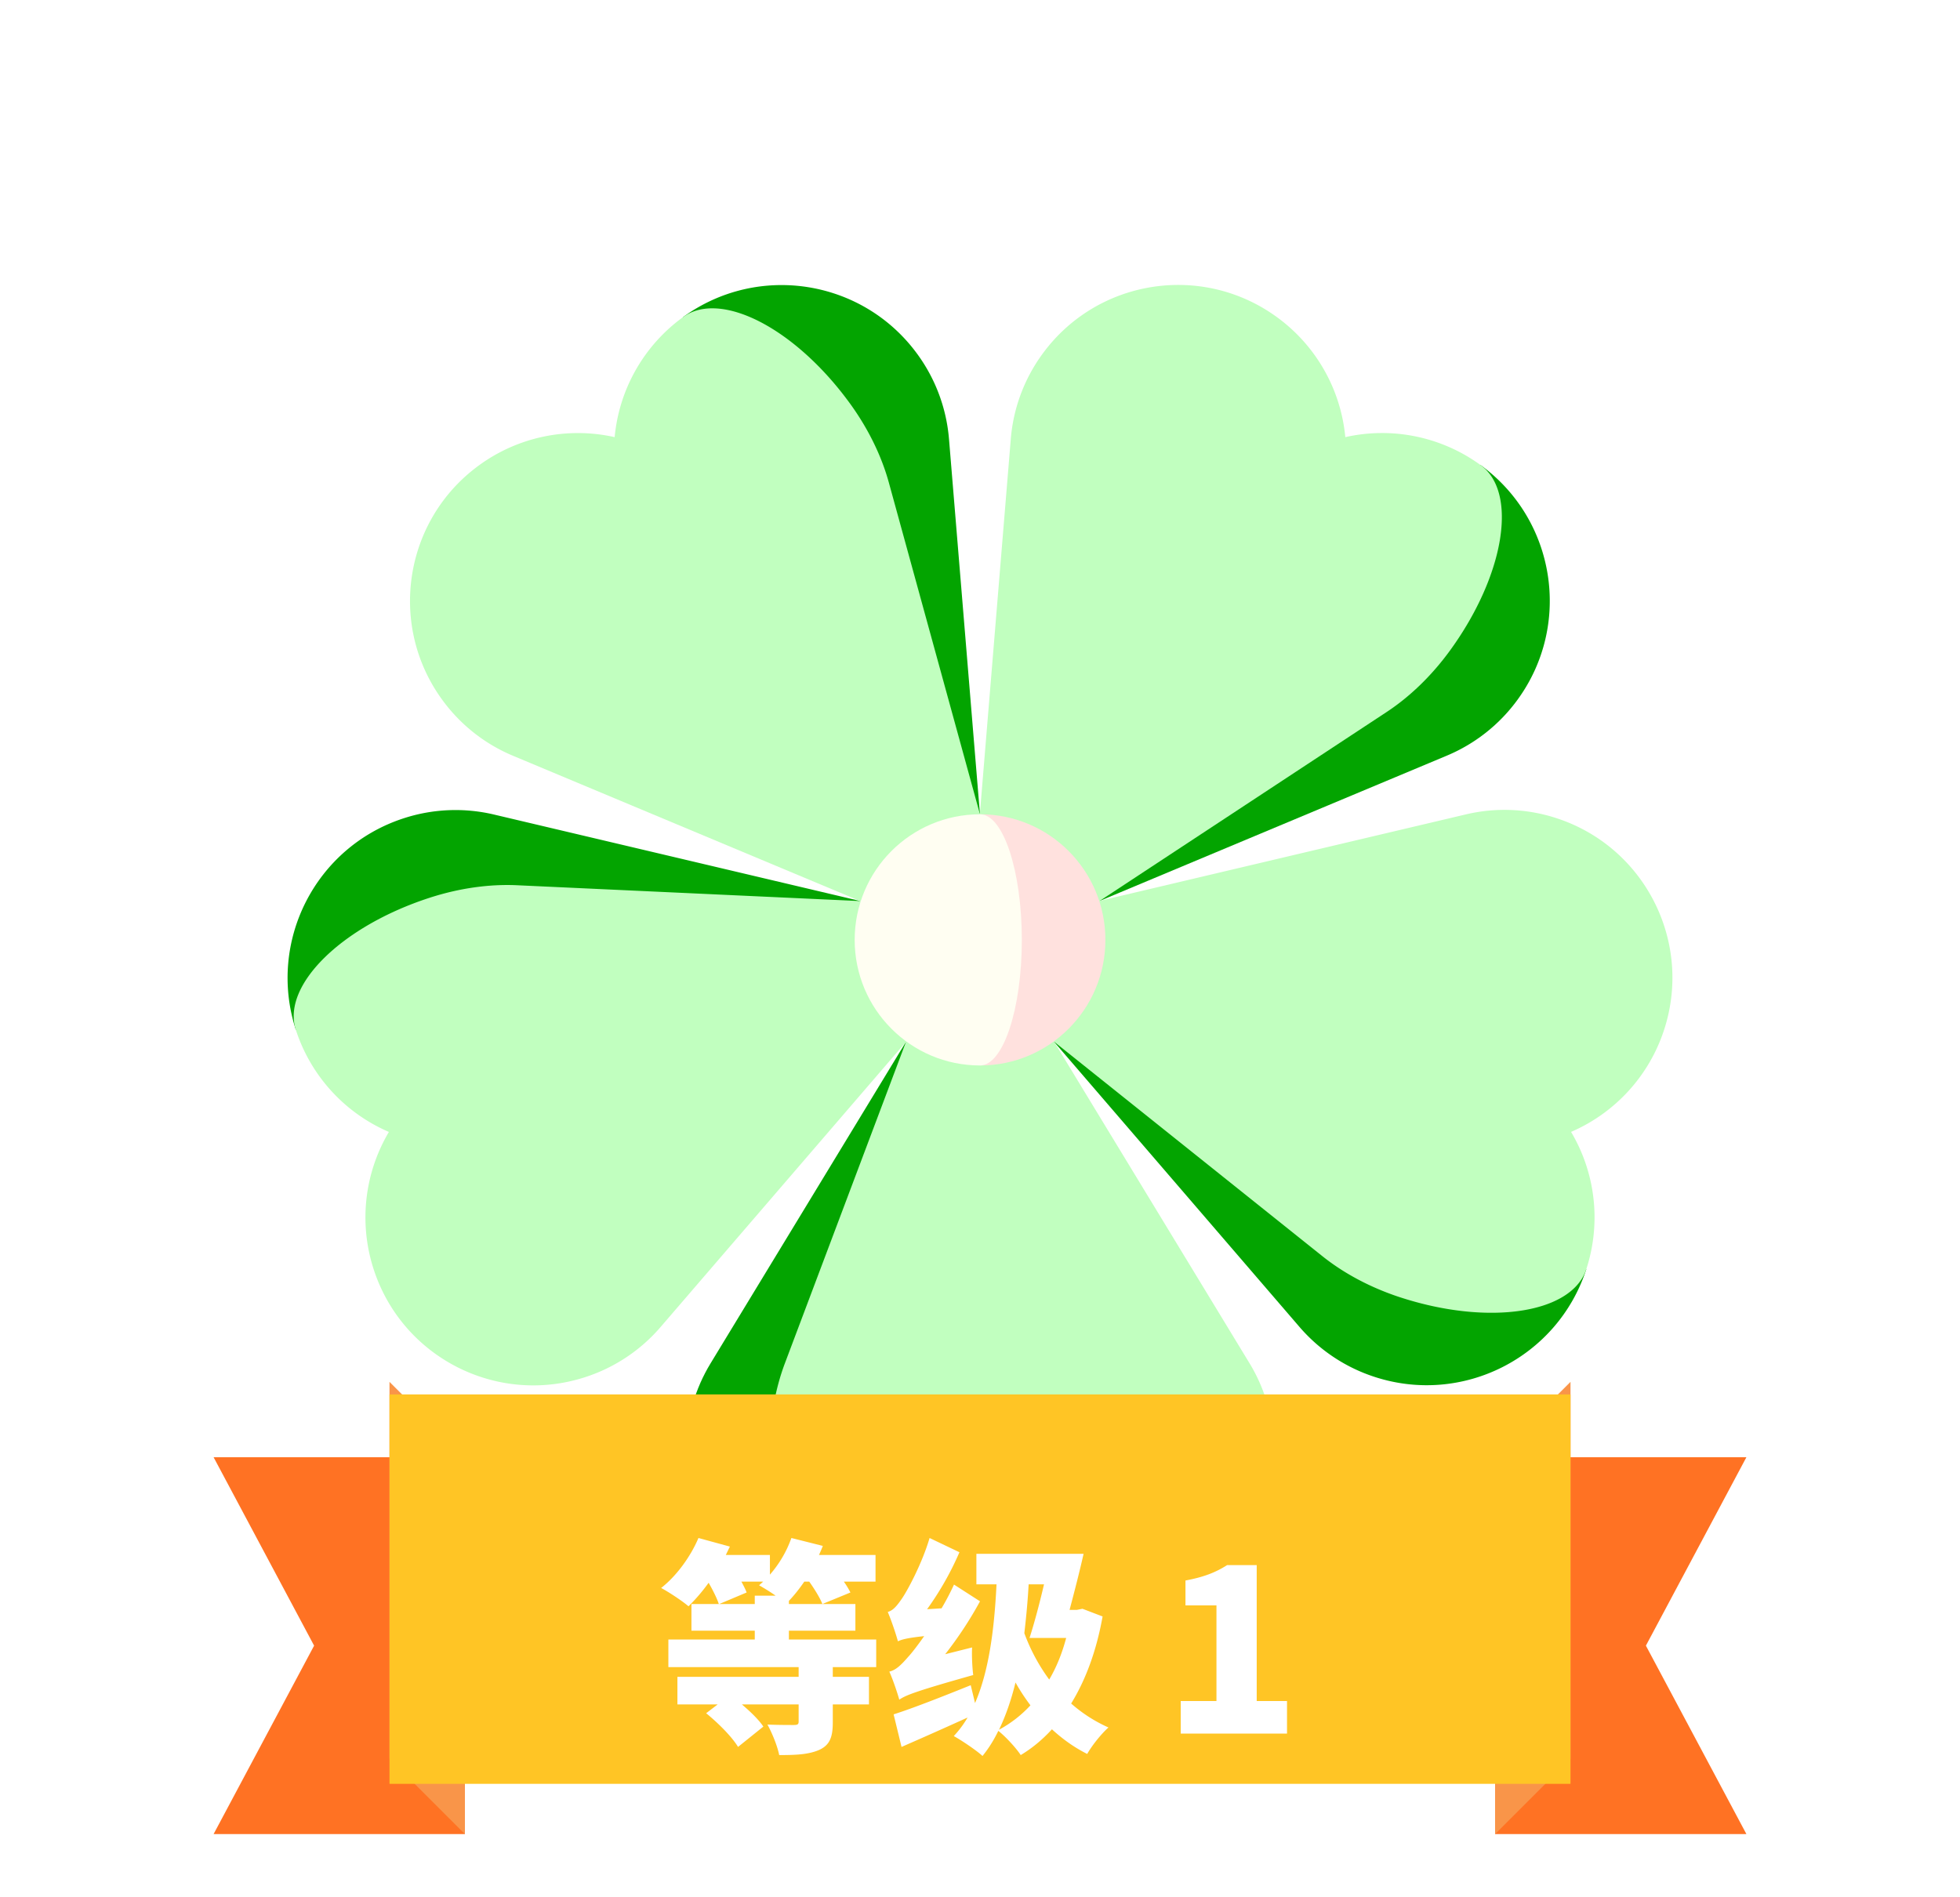 <svg width="156" height="151" fill="none" xmlns="http://www.w3.org/2000/svg"><g filter="url(#filter0_d)"><path d="M56.563 98.721l15.56-25.608-4.141 45.912c-7.38.001-13.363-5.982-13.362-13.363 0-2.542.71-4.918 1.943-6.941z" fill="#03A400"/><path d="M61.271 105.659c0-2.542.44-4.917 1.204-6.94l9.647-25.608 11.755-.014 15.57 25.621a13.309 13.309 0 011.943 6.941c.001 7.381-5.982 13.364-13.362 13.363a13.347 13.347 0 01-10.031-4.53c-2.45 2.776-6.023 4.53-10.016 4.53-3.706.001-6.71-5.982-6.71-13.363z" fill="#C1FFBF"/><path d="M39.329 55.05l29.162 6.885-44.944 10.25c-2.282-7.02 1.56-14.558 8.58-16.838a13.304 13.304 0 017.202-.297z" fill="#03A400"/><path d="M34.183 61.676c2.417-.785 4.813-1.1 6.973-1l27.335 1.261 3.646 11.176-19.556 22.725a13.306 13.306 0 01-6 3.993c-7.02 2.282-14.56-1.559-16.839-8.578a13.348 13.348 0 011.21-10.94 13.315 13.315 0 01-7.405-8.126c-1.146-3.525 3.615-8.23 10.636-10.511z" fill="#C1FFBF"/><path d="M75.534 25.168l2.464 29.862L54.36 15.453c5.97-4.339 14.327-3.015 18.665 2.957a13.307 13.307 0 012.508 6.758z" fill="#03A400"/><path d="M67.645 22.318c1.494 2.056 2.534 4.237 3.105 6.323l7.248 26.387-9.502 6.92L40.84 50.373a13.304 13.304 0 01-5.652-4.473c-4.34-5.971-3.016-14.328 2.956-18.665a13.348 13.348 0 0110.778-2.23 13.316 13.316 0 015.44-9.553c2.998-2.18 8.945.895 13.283 6.867z" fill="#C1FFBF"/><path d="M115.144 50.364l-27.64 11.571 30.337-34.71c5.971 4.338 7.294 12.695 2.955 18.666a13.309 13.309 0 01-5.652 4.473z" fill="#03A400"/><path d="M115.414 41.982c-1.494 2.056-3.247 3.719-5.054 4.907L87.504 61.936l-9.518-6.898 2.464-29.88a13.304 13.304 0 012.507-6.757c4.338-5.973 12.695-7.297 18.665-2.957a13.35 13.35 0 015.453 9.561 13.313 13.313 0 0110.765 2.222c3 2.177 1.913 8.784-2.426 14.755z" fill="#C1FFBF"/><path d="M103.419 95.824l-19.546-22.71 42.385 18.125c-2.279 7.02-9.818 10.86-16.838 8.578a13.314 13.314 0 01-6.001-3.993z" fill="#03A400"/><path d="M111.475 93.489c-2.417-.786-4.54-1.939-6.229-3.29L83.873 73.11l3.62-11.184 29.178-6.89a13.308 13.308 0 017.202.297c7.02 2.28 10.862 9.818 8.58 16.837a13.352 13.352 0 01-7.409 8.14 13.315 13.315 0 011.214 10.925c-1.144 3.526-7.763 4.534-14.783 2.253z" fill="#C1FFBF"/><path d="M78.002 55.027v19.995c5.51 0 9.978-4.476 9.978-9.997 0-5.522-4.467-9.998-9.978-9.998z" fill="#FFE1DE"/><path d="M81.329 65.025c0-5.522-1.49-9.998-3.326-9.998-5.51 0-9.978 4.476-9.978 9.998 0 5.521 4.467 9.997 9.978 9.997 1.837 0 3.326-4.476 3.326-9.997z" fill="#FFFEF2"/></g><path d="M119 116h20l-8 15 8 15h-20v-30z" fill="#FF7223"/><path d="M119 146l6-6v-30l-6 6v30z" fill="#F99549"/><path d="M37 116H17l8 15-8 15h20v-30z" fill="#FF7223"/><path d="M37 146l-6-6v-30l6 6v30z" fill="#F99549"/><path fill="#FFC525" d="M31 111h94v31H31z"/><g filter="url(#filter1_d)"><path d="M57.247 123.686l2.178-.918c-.09-.252-.252-.558-.414-.864h1.728a4.657 4.657 0 01-.324.288c.342.198.864.504 1.314.828h-1.656v.666h-2.826zm12.492 5.022v-2.196h-6.948v-.702h5.292v-2.124h-5.292v-.252c.414-.432.828-.954 1.224-1.53h.396c.432.612.864 1.314 1.044 1.782l2.232-.918a6.893 6.893 0 00-.522-.864h2.52v-2.124h-4.5c.108-.234.216-.486.306-.72l-2.502-.63a9.016 9.016 0 01-1.71 2.916v-1.566h-3.51c.108-.216.216-.45.324-.666l-2.502-.684c-.63 1.494-1.764 3.042-2.97 3.978.612.324 1.674 1.026 2.178 1.458a14.4 14.4 0 001.602-1.872c.342.594.666 1.242.81 1.692h-2.178v2.124h5.04v.702h-6.876v2.196h10.368v.774h-9.648v2.196h3.204l-.918.702c.954.774 2.07 1.89 2.538 2.682l2.016-1.62c-.36-.54-1.026-1.188-1.71-1.764h4.518v1.368c0 .216-.09.27-.378.27-.288 0-1.368 0-2.106-.036.36.648.792 1.692.936 2.43 1.278 0 2.304-.036 3.15-.396.864-.378 1.116-1.008 1.116-2.196v-1.44h2.88v-2.196h-2.88v-.774h3.456zm5.49-1.026a30.344 30.344 0 002.772-4.212l-2.07-1.332a21.05 21.05 0 01-.99 1.89l-1.152.072a24.095 24.095 0 002.574-4.536l-2.376-1.134c-.612 2.088-1.818 4.284-2.214 4.842-.396.576-.702.936-1.116 1.044.288.666.684 1.854.81 2.34.288-.144.738-.27 2.088-.414-.54.774-1.008 1.368-1.26 1.638-.594.684-.99 1.062-1.512 1.188.288.63.666 1.764.792 2.232.522-.36 1.35-.684 5.886-1.962-.072-.54-.126-1.53-.09-2.196l-2.142.54zm4.284 6.012c.54-1.116.972-2.376 1.314-3.762.36.648.756 1.242 1.188 1.818a9.656 9.656 0 01-2.502 1.944zm3.582-11.574c-.36 1.548-.774 3.096-1.152 4.266h2.916c-.324 1.224-.774 2.34-1.35 3.312a14.874 14.874 0 01-1.98-3.69c.144-1.242.27-2.538.342-3.888h1.224zm3.06 1.944l-.45.09h-.576c.378-1.422.792-3.024 1.116-4.464h-8.532v2.43h1.602c-.18 3.708-.63 6.966-1.71 9.45l-.342-1.422c-2.232.9-4.608 1.836-6.138 2.322l.63 2.592a379.174 379.174 0 005.256-2.34 8.278 8.278 0 01-1.098 1.476c.63.342 1.872 1.188 2.286 1.584.486-.594.9-1.26 1.26-1.998.558.432 1.422 1.368 1.782 1.926.9-.54 1.728-1.224 2.484-2.052.846.774 1.764 1.44 2.808 1.962.36-.648 1.134-1.62 1.692-2.106a11.636 11.636 0 01-2.97-1.908c1.152-1.872 2.016-4.194 2.502-6.93l-1.602-.612zM93.976 134h8.46v-2.592h-2.412V120.59h-2.358c-.936.594-1.872.954-3.312 1.224v1.98h2.466v7.614h-2.844V134z" fill="#fff"/></g><defs><filter id="filter0_d" x="-6.033" y="-6.241" width="168.067" height="168.067" filterUnits="userSpaceOnUse" color-interpolation-filters="sRGB"><feFlood flood-opacity="0" result="BackgroundImageFix"/><feColorMatrix in="SourceAlpha" values="0 0 0 0 0 0 0 0 0 0 0 0 0 0 0 0 0 0 127 0"/><feOffset dy="9.793"/><feGaussianBlur stdDeviation="11.017"/><feColorMatrix values="0 0 0 0 0 0 0 0 0 0 0 0 0 0 0 0 0 0 0.15 0"/><feBlend in2="BackgroundImageFix" result="effect1_dropShadow"/><feBlend in="SourceGraphic" in2="effect1_dropShadow" result="shape"/></filter><filter id="filter1_d" x="47.621" y="117.43" width="59.815" height="27.352" filterUnits="userSpaceOnUse" color-interpolation-filters="sRGB"><feFlood flood-opacity="0" result="BackgroundImageFix"/><feColorMatrix in="SourceAlpha" values="0 0 0 0 0 0 0 0 0 0 0 0 0 0 0 0 0 0 127 0"/><feOffset dy="4"/><feGaussianBlur stdDeviation="2.5"/><feColorMatrix values="0 0 0 0 0 0 0 0 0 0 0 0 0 0 0 0 0 0 0.25 0"/><feBlend in2="BackgroundImageFix" result="effect1_dropShadow"/><feBlend in="SourceGraphic" in2="effect1_dropShadow" result="shape"/></filter></defs></svg>